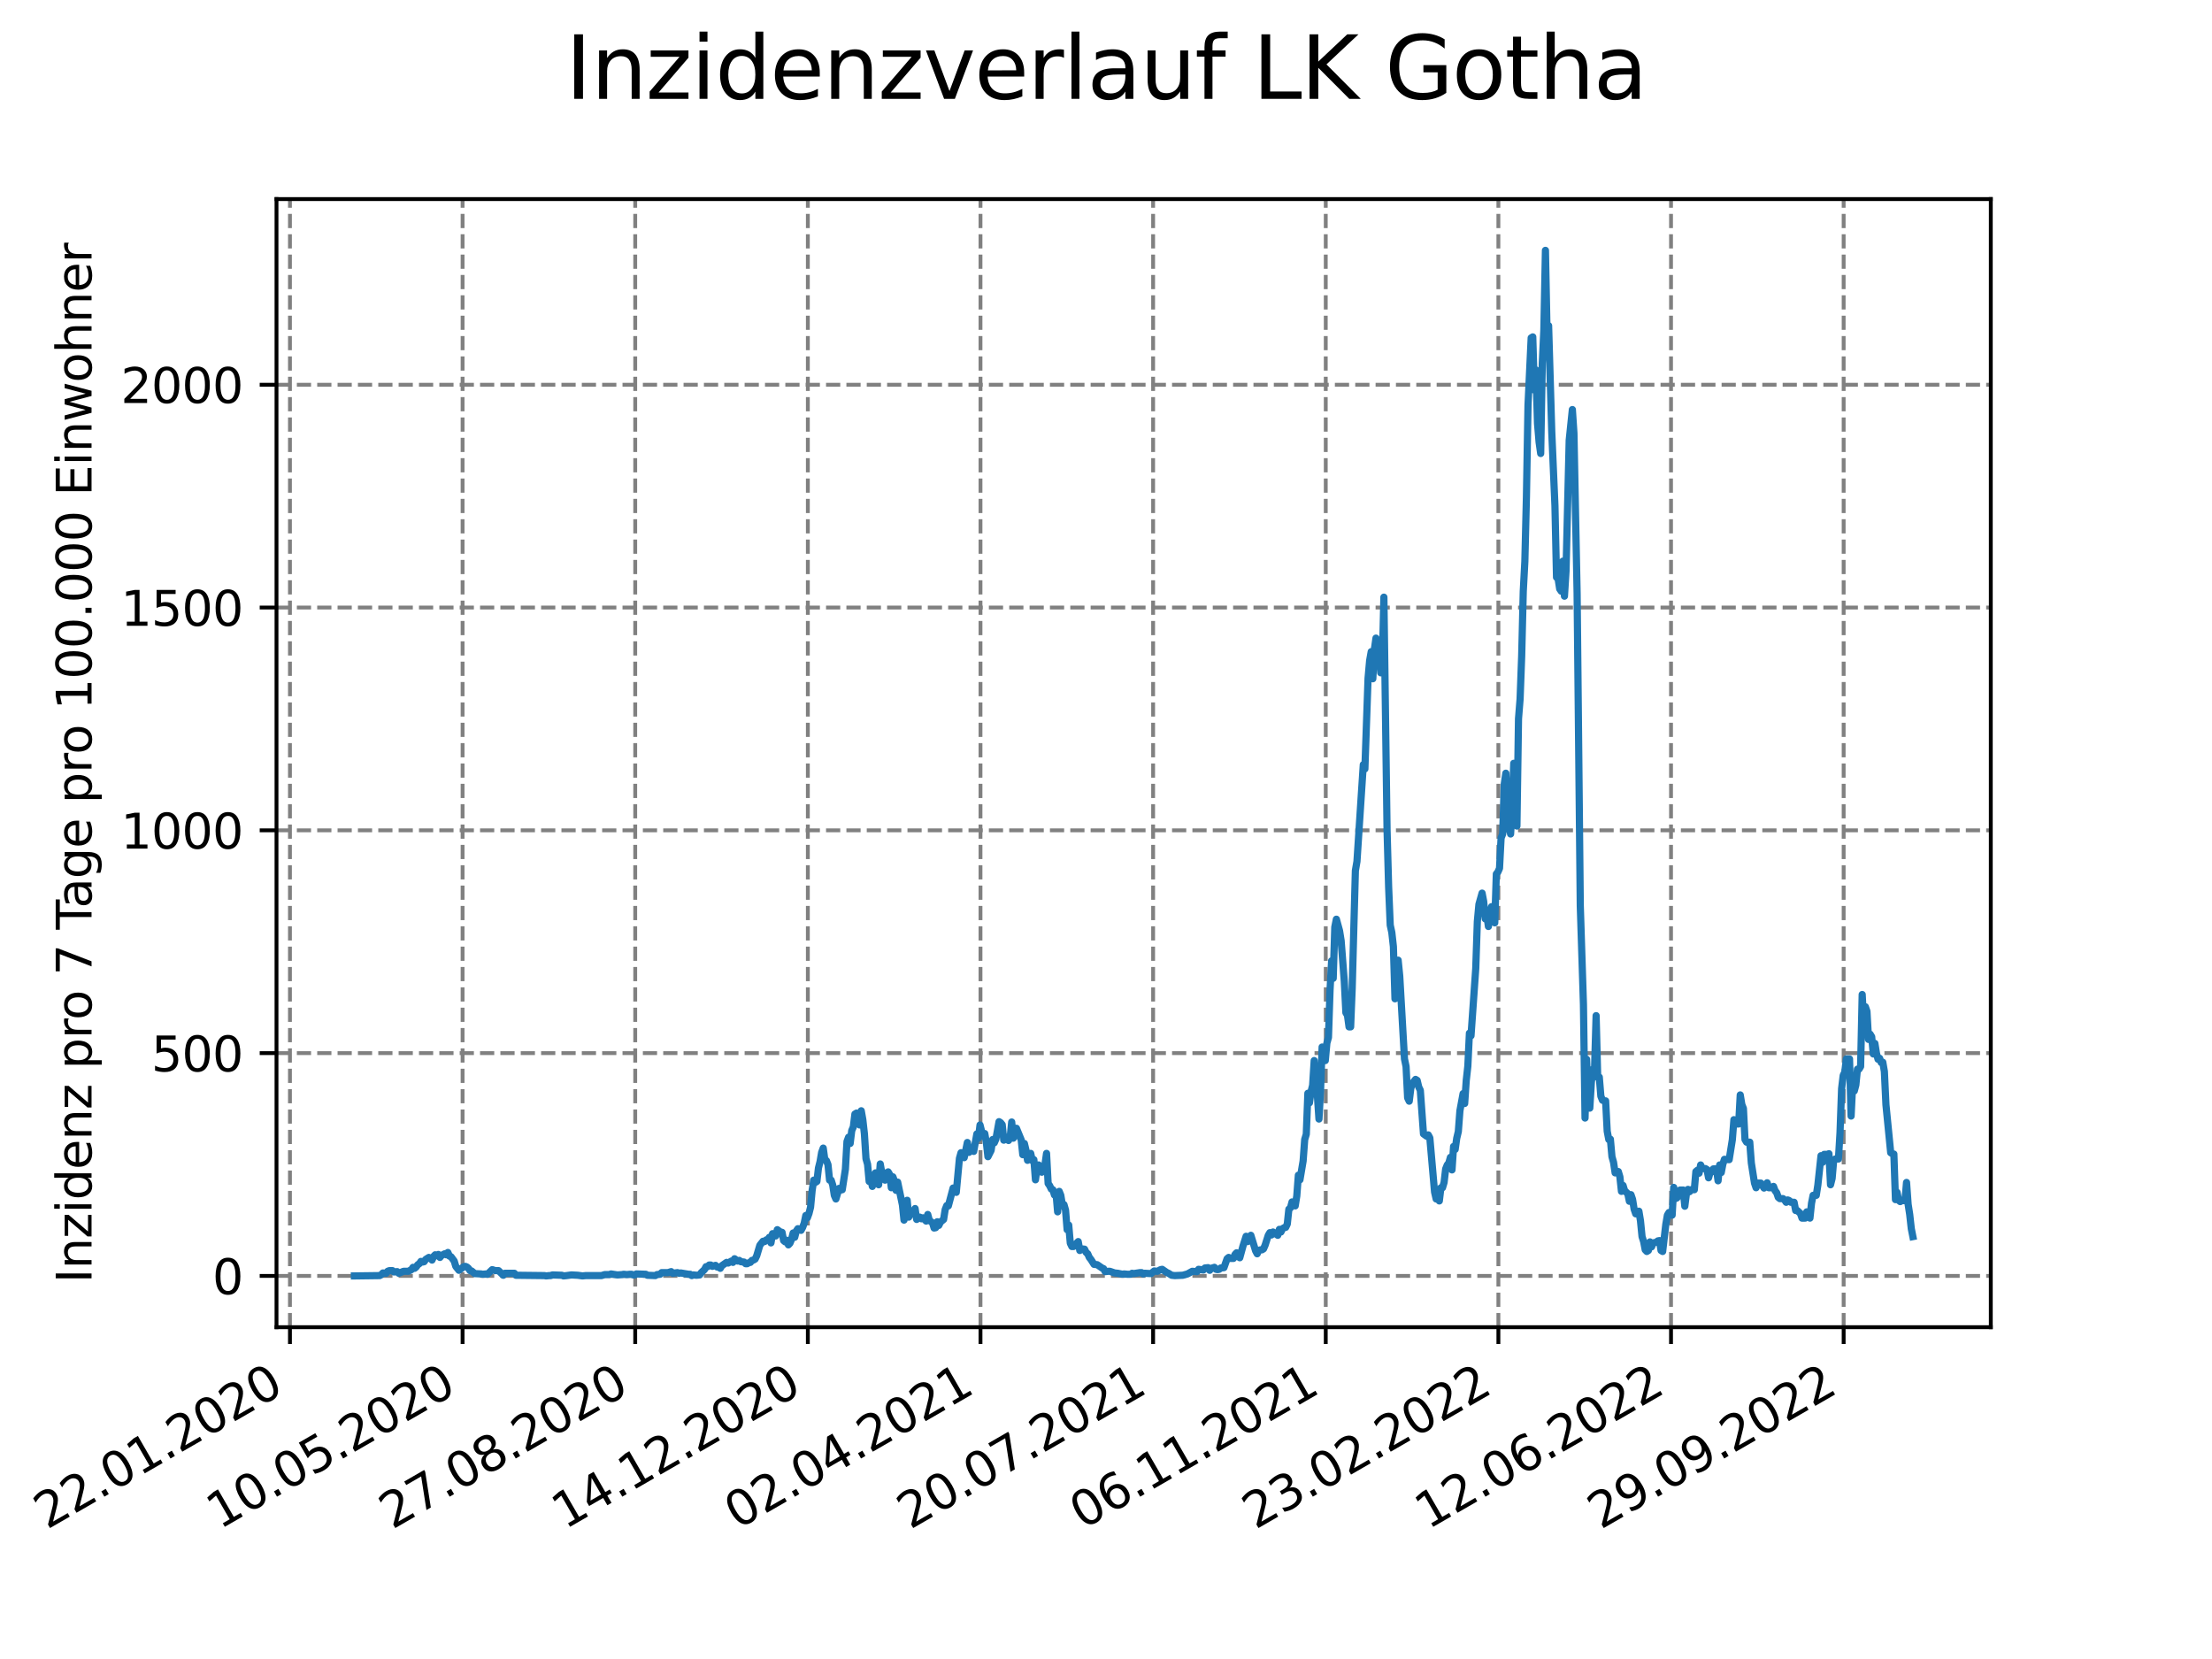<?xml version="1.0" encoding="utf-8" standalone="no"?>
<!DOCTYPE svg PUBLIC "-//W3C//DTD SVG 1.1//EN"
  "http://www.w3.org/Graphics/SVG/1.1/DTD/svg11.dtd">
<svg xmlns:xlink="http://www.w3.org/1999/xlink" width="460.8pt" height="345.6pt" viewBox="0 0 460.8 345.6" xmlns="http://www.w3.org/2000/svg" version="1.1">
 <defs>
  <style type="text/css">*{stroke-linejoin: round; stroke-linecap: butt}</style>
 </defs>
 <g id="figure_1">
  <g id="patch_1">
   <path d="M 0 345.6 
L 460.8 345.6 
L 460.8 0 
L 0 0 
z
" style="fill: #ffffff"/>
  </g>
  <g id="axes_1">
   <g id="patch_2">
    <path d="M 57.6 276.48 
L 414.72 276.48 
L 414.72 41.472 
L 57.6 41.472 
z
" style="fill: #ffffff"/>
   </g>
   <g id="matplotlib.axis_1">
    <g id="xtick_1">
     <g id="line2d_1">
      <path d="M 60.402 276.48 
L 60.402 41.472 
" clip-path="url(#p842c682e29)" style="fill: none; stroke-dasharray: 2.96,1.28; stroke-dashoffset: 0; stroke: #808080; stroke-width: 0.8"/>
     </g>
     <g id="line2d_2">
      <defs>
       <path id="mb4f1ac4ca7" d="M 0 0 
L 0 3.5 
" style="stroke: #000000; stroke-width: 0.8"/>
      </defs>
      <g>
       <use xlink:href="#mb4f1ac4ca7" x="60.402" y="276.48" style="stroke: #000000; stroke-width: 0.8"/>
      </g>
     </g>
     <g id="text_1">
      <!-- 22.01.2020 -->
      <g transform="translate(9.776 318.689) rotate(-30) scale(0.1 -0.1)">
       <defs>
        <path id="DejaVuSans-32" d="M 1228 531 
L 3431 531 
L 3431 0 
L 469 0 
L 469 531 
Q 828 903 1448 1529 
Q 2069 2156 2228 2338 
Q 2531 2678 2651 2914 
Q 2772 3150 2772 3378 
Q 2772 3750 2511 3984 
Q 2250 4219 1831 4219 
Q 1534 4219 1204 4116 
Q 875 4013 500 3803 
L 500 4441 
Q 881 4594 1212 4672 
Q 1544 4750 1819 4750 
Q 2544 4750 2975 4387 
Q 3406 4025 3406 3419 
Q 3406 3131 3298 2873 
Q 3191 2616 2906 2266 
Q 2828 2175 2409 1742 
Q 1991 1309 1228 531 
z
" transform="scale(0.016)"/>
        <path id="DejaVuSans-2e" d="M 684 794 
L 1344 794 
L 1344 0 
L 684 0 
L 684 794 
z
" transform="scale(0.016)"/>
        <path id="DejaVuSans-30" d="M 2034 4250 
Q 1547 4250 1301 3770 
Q 1056 3291 1056 2328 
Q 1056 1369 1301 889 
Q 1547 409 2034 409 
Q 2525 409 2770 889 
Q 3016 1369 3016 2328 
Q 3016 3291 2770 3770 
Q 2525 4250 2034 4250 
z
M 2034 4750 
Q 2819 4750 3233 4129 
Q 3647 3509 3647 2328 
Q 3647 1150 3233 529 
Q 2819 -91 2034 -91 
Q 1250 -91 836 529 
Q 422 1150 422 2328 
Q 422 3509 836 4129 
Q 1250 4750 2034 4750 
z
" transform="scale(0.016)"/>
        <path id="DejaVuSans-31" d="M 794 531 
L 1825 531 
L 1825 4091 
L 703 3866 
L 703 4441 
L 1819 4666 
L 2450 4666 
L 2450 531 
L 3481 531 
L 3481 0 
L 794 0 
L 794 531 
z
" transform="scale(0.016)"/>
       </defs>
       <use xlink:href="#DejaVuSans-32"/>
       <use xlink:href="#DejaVuSans-32" x="63.623"/>
       <use xlink:href="#DejaVuSans-2e" x="127.246"/>
       <use xlink:href="#DejaVuSans-30" x="159.033"/>
       <use xlink:href="#DejaVuSans-31" x="222.656"/>
       <use xlink:href="#DejaVuSans-2e" x="286.279"/>
       <use xlink:href="#DejaVuSans-32" x="318.066"/>
       <use xlink:href="#DejaVuSans-30" x="381.689"/>
       <use xlink:href="#DejaVuSans-32" x="445.312"/>
       <use xlink:href="#DejaVuSans-30" x="508.936"/>
      </g>
     </g>
    </g>
    <g id="xtick_2">
     <g id="line2d_3">
      <path d="M 96.364 276.48 
L 96.364 41.472 
" clip-path="url(#p842c682e29)" style="fill: none; stroke-dasharray: 2.96,1.28; stroke-dashoffset: 0; stroke: #808080; stroke-width: 0.8"/>
     </g>
     <g id="line2d_4">
      <g>
       <use xlink:href="#mb4f1ac4ca7" x="96.364" y="276.48" style="stroke: #000000; stroke-width: 0.8"/>
      </g>
     </g>
     <g id="text_2">
      <!-- 10.05.2020 -->
      <g transform="translate(45.739 318.689) rotate(-30) scale(0.1 -0.1)">
       <defs>
        <path id="DejaVuSans-35" d="M 691 4666 
L 3169 4666 
L 3169 4134 
L 1269 4134 
L 1269 2991 
Q 1406 3038 1543 3061 
Q 1681 3084 1819 3084 
Q 2600 3084 3056 2656 
Q 3513 2228 3513 1497 
Q 3513 744 3044 326 
Q 2575 -91 1722 -91 
Q 1428 -91 1123 -41 
Q 819 9 494 109 
L 494 744 
Q 775 591 1075 516 
Q 1375 441 1709 441 
Q 2250 441 2565 725 
Q 2881 1009 2881 1497 
Q 2881 1984 2565 2268 
Q 2250 2553 1709 2553 
Q 1456 2553 1204 2497 
Q 953 2441 691 2322 
L 691 4666 
z
" transform="scale(0.016)"/>
       </defs>
       <use xlink:href="#DejaVuSans-31"/>
       <use xlink:href="#DejaVuSans-30" x="63.623"/>
       <use xlink:href="#DejaVuSans-2e" x="127.246"/>
       <use xlink:href="#DejaVuSans-30" x="159.033"/>
       <use xlink:href="#DejaVuSans-35" x="222.656"/>
       <use xlink:href="#DejaVuSans-2e" x="286.279"/>
       <use xlink:href="#DejaVuSans-32" x="318.066"/>
       <use xlink:href="#DejaVuSans-30" x="381.689"/>
       <use xlink:href="#DejaVuSans-32" x="445.312"/>
       <use xlink:href="#DejaVuSans-30" x="508.936"/>
      </g>
     </g>
    </g>
    <g id="xtick_3">
     <g id="line2d_5">
      <path d="M 132.327 276.48 
L 132.327 41.472 
" clip-path="url(#p842c682e29)" style="fill: none; stroke-dasharray: 2.96,1.28; stroke-dashoffset: 0; stroke: #808080; stroke-width: 0.8"/>
     </g>
     <g id="line2d_6">
      <g>
       <use xlink:href="#mb4f1ac4ca7" x="132.327" y="276.48" style="stroke: #000000; stroke-width: 0.8"/>
      </g>
     </g>
     <g id="text_3">
      <!-- 27.08.2020 -->
      <g transform="translate(81.702 318.689) rotate(-30) scale(0.1 -0.1)">
       <defs>
        <path id="DejaVuSans-37" d="M 525 4666 
L 3525 4666 
L 3525 4397 
L 1831 0 
L 1172 0 
L 2766 4134 
L 525 4134 
L 525 4666 
z
" transform="scale(0.016)"/>
        <path id="DejaVuSans-38" d="M 2034 2216 
Q 1584 2216 1326 1975 
Q 1069 1734 1069 1313 
Q 1069 891 1326 650 
Q 1584 409 2034 409 
Q 2484 409 2743 651 
Q 3003 894 3003 1313 
Q 3003 1734 2745 1975 
Q 2488 2216 2034 2216 
z
M 1403 2484 
Q 997 2584 770 2862 
Q 544 3141 544 3541 
Q 544 4100 942 4425 
Q 1341 4750 2034 4750 
Q 2731 4750 3128 4425 
Q 3525 4100 3525 3541 
Q 3525 3141 3298 2862 
Q 3072 2584 2669 2484 
Q 3125 2378 3379 2068 
Q 3634 1759 3634 1313 
Q 3634 634 3220 271 
Q 2806 -91 2034 -91 
Q 1263 -91 848 271 
Q 434 634 434 1313 
Q 434 1759 690 2068 
Q 947 2378 1403 2484 
z
M 1172 3481 
Q 1172 3119 1398 2916 
Q 1625 2713 2034 2713 
Q 2441 2713 2670 2916 
Q 2900 3119 2900 3481 
Q 2900 3844 2670 4047 
Q 2441 4250 2034 4250 
Q 1625 4250 1398 4047 
Q 1172 3844 1172 3481 
z
" transform="scale(0.016)"/>
       </defs>
       <use xlink:href="#DejaVuSans-32"/>
       <use xlink:href="#DejaVuSans-37" x="63.623"/>
       <use xlink:href="#DejaVuSans-2e" x="127.246"/>
       <use xlink:href="#DejaVuSans-30" x="159.033"/>
       <use xlink:href="#DejaVuSans-38" x="222.656"/>
       <use xlink:href="#DejaVuSans-2e" x="286.279"/>
       <use xlink:href="#DejaVuSans-32" x="318.066"/>
       <use xlink:href="#DejaVuSans-30" x="381.689"/>
       <use xlink:href="#DejaVuSans-32" x="445.312"/>
       <use xlink:href="#DejaVuSans-30" x="508.936"/>
      </g>
     </g>
    </g>
    <g id="xtick_4">
     <g id="line2d_7">
      <path d="M 168.29 276.48 
L 168.29 41.472 
" clip-path="url(#p842c682e29)" style="fill: none; stroke-dasharray: 2.96,1.28; stroke-dashoffset: 0; stroke: #808080; stroke-width: 0.8"/>
     </g>
     <g id="line2d_8">
      <g>
       <use xlink:href="#mb4f1ac4ca7" x="168.29" y="276.48" style="stroke: #000000; stroke-width: 0.8"/>
      </g>
     </g>
     <g id="text_4">
      <!-- 14.12.2020 -->
      <g transform="translate(117.665 318.689) rotate(-30) scale(0.1 -0.1)">
       <defs>
        <path id="DejaVuSans-34" d="M 2419 4116 
L 825 1625 
L 2419 1625 
L 2419 4116 
z
M 2253 4666 
L 3047 4666 
L 3047 1625 
L 3713 1625 
L 3713 1100 
L 3047 1100 
L 3047 0 
L 2419 0 
L 2419 1100 
L 313 1100 
L 313 1709 
L 2253 4666 
z
" transform="scale(0.016)"/>
       </defs>
       <use xlink:href="#DejaVuSans-31"/>
       <use xlink:href="#DejaVuSans-34" x="63.623"/>
       <use xlink:href="#DejaVuSans-2e" x="127.246"/>
       <use xlink:href="#DejaVuSans-31" x="159.033"/>
       <use xlink:href="#DejaVuSans-32" x="222.656"/>
       <use xlink:href="#DejaVuSans-2e" x="286.279"/>
       <use xlink:href="#DejaVuSans-32" x="318.066"/>
       <use xlink:href="#DejaVuSans-30" x="381.689"/>
       <use xlink:href="#DejaVuSans-32" x="445.312"/>
       <use xlink:href="#DejaVuSans-30" x="508.936"/>
      </g>
     </g>
    </g>
    <g id="xtick_5">
     <g id="line2d_9">
      <path d="M 204.253 276.48 
L 204.253 41.472 
" clip-path="url(#p842c682e29)" style="fill: none; stroke-dasharray: 2.96,1.28; stroke-dashoffset: 0; stroke: #808080; stroke-width: 0.8"/>
     </g>
     <g id="line2d_10">
      <g>
       <use xlink:href="#mb4f1ac4ca7" x="204.253" y="276.48" style="stroke: #000000; stroke-width: 0.8"/>
      </g>
     </g>
     <g id="text_5">
      <!-- 02.04.2021 -->
      <g transform="translate(153.627 318.689) rotate(-30) scale(0.1 -0.1)">
       <use xlink:href="#DejaVuSans-30"/>
       <use xlink:href="#DejaVuSans-32" x="63.623"/>
       <use xlink:href="#DejaVuSans-2e" x="127.246"/>
       <use xlink:href="#DejaVuSans-30" x="159.033"/>
       <use xlink:href="#DejaVuSans-34" x="222.656"/>
       <use xlink:href="#DejaVuSans-2e" x="286.279"/>
       <use xlink:href="#DejaVuSans-32" x="318.066"/>
       <use xlink:href="#DejaVuSans-30" x="381.689"/>
       <use xlink:href="#DejaVuSans-32" x="445.312"/>
       <use xlink:href="#DejaVuSans-31" x="508.936"/>
      </g>
     </g>
    </g>
    <g id="xtick_6">
     <g id="line2d_11">
      <path d="M 240.215 276.48 
L 240.215 41.472 
" clip-path="url(#p842c682e29)" style="fill: none; stroke-dasharray: 2.96,1.28; stroke-dashoffset: 0; stroke: #808080; stroke-width: 0.8"/>
     </g>
     <g id="line2d_12">
      <g>
       <use xlink:href="#mb4f1ac4ca7" x="240.215" y="276.48" style="stroke: #000000; stroke-width: 0.8"/>
      </g>
     </g>
     <g id="text_6">
      <!-- 20.07.2021 -->
      <g transform="translate(189.59 318.689) rotate(-30) scale(0.1 -0.1)">
       <use xlink:href="#DejaVuSans-32"/>
       <use xlink:href="#DejaVuSans-30" x="63.623"/>
       <use xlink:href="#DejaVuSans-2e" x="127.246"/>
       <use xlink:href="#DejaVuSans-30" x="159.033"/>
       <use xlink:href="#DejaVuSans-37" x="222.656"/>
       <use xlink:href="#DejaVuSans-2e" x="286.279"/>
       <use xlink:href="#DejaVuSans-32" x="318.066"/>
       <use xlink:href="#DejaVuSans-30" x="381.689"/>
       <use xlink:href="#DejaVuSans-32" x="445.312"/>
       <use xlink:href="#DejaVuSans-31" x="508.936"/>
      </g>
     </g>
    </g>
    <g id="xtick_7">
     <g id="line2d_13">
      <path d="M 276.178 276.48 
L 276.178 41.472 
" clip-path="url(#p842c682e29)" style="fill: none; stroke-dasharray: 2.96,1.28; stroke-dashoffset: 0; stroke: #808080; stroke-width: 0.8"/>
     </g>
     <g id="line2d_14">
      <g>
       <use xlink:href="#mb4f1ac4ca7" x="276.178" y="276.48" style="stroke: #000000; stroke-width: 0.8"/>
      </g>
     </g>
     <g id="text_7">
      <!-- 06.11.2021 -->
      <g transform="translate(225.553 318.689) rotate(-30) scale(0.1 -0.1)">
       <defs>
        <path id="DejaVuSans-36" d="M 2113 2584 
Q 1688 2584 1439 2293 
Q 1191 2003 1191 1497 
Q 1191 994 1439 701 
Q 1688 409 2113 409 
Q 2538 409 2786 701 
Q 3034 994 3034 1497 
Q 3034 2003 2786 2293 
Q 2538 2584 2113 2584 
z
M 3366 4563 
L 3366 3988 
Q 3128 4100 2886 4159 
Q 2644 4219 2406 4219 
Q 1781 4219 1451 3797 
Q 1122 3375 1075 2522 
Q 1259 2794 1537 2939 
Q 1816 3084 2150 3084 
Q 2853 3084 3261 2657 
Q 3669 2231 3669 1497 
Q 3669 778 3244 343 
Q 2819 -91 2113 -91 
Q 1303 -91 875 529 
Q 447 1150 447 2328 
Q 447 3434 972 4092 
Q 1497 4750 2381 4750 
Q 2619 4750 2861 4703 
Q 3103 4656 3366 4563 
z
" transform="scale(0.016)"/>
       </defs>
       <use xlink:href="#DejaVuSans-30"/>
       <use xlink:href="#DejaVuSans-36" x="63.623"/>
       <use xlink:href="#DejaVuSans-2e" x="127.246"/>
       <use xlink:href="#DejaVuSans-31" x="159.033"/>
       <use xlink:href="#DejaVuSans-31" x="222.656"/>
       <use xlink:href="#DejaVuSans-2e" x="286.279"/>
       <use xlink:href="#DejaVuSans-32" x="318.066"/>
       <use xlink:href="#DejaVuSans-30" x="381.689"/>
       <use xlink:href="#DejaVuSans-32" x="445.312"/>
       <use xlink:href="#DejaVuSans-31" x="508.936"/>
      </g>
     </g>
    </g>
    <g id="xtick_8">
     <g id="line2d_15">
      <path d="M 312.141 276.48 
L 312.141 41.472 
" clip-path="url(#p842c682e29)" style="fill: none; stroke-dasharray: 2.96,1.28; stroke-dashoffset: 0; stroke: #808080; stroke-width: 0.8"/>
     </g>
     <g id="line2d_16">
      <g>
       <use xlink:href="#mb4f1ac4ca7" x="312.141" y="276.48" style="stroke: #000000; stroke-width: 0.8"/>
      </g>
     </g>
     <g id="text_8">
      <!-- 23.02.2022 -->
      <g transform="translate(261.516 318.689) rotate(-30) scale(0.1 -0.1)">
       <defs>
        <path id="DejaVuSans-33" d="M 2597 2516 
Q 3050 2419 3304 2112 
Q 3559 1806 3559 1356 
Q 3559 666 3084 287 
Q 2609 -91 1734 -91 
Q 1441 -91 1130 -33 
Q 819 25 488 141 
L 488 750 
Q 750 597 1062 519 
Q 1375 441 1716 441 
Q 2309 441 2620 675 
Q 2931 909 2931 1356 
Q 2931 1769 2642 2001 
Q 2353 2234 1838 2234 
L 1294 2234 
L 1294 2753 
L 1863 2753 
Q 2328 2753 2575 2939 
Q 2822 3125 2822 3475 
Q 2822 3834 2567 4026 
Q 2313 4219 1838 4219 
Q 1578 4219 1281 4162 
Q 984 4106 628 3988 
L 628 4550 
Q 988 4650 1302 4700 
Q 1616 4750 1894 4750 
Q 2613 4750 3031 4423 
Q 3450 4097 3450 3541 
Q 3450 3153 3228 2886 
Q 3006 2619 2597 2516 
z
" transform="scale(0.016)"/>
       </defs>
       <use xlink:href="#DejaVuSans-32"/>
       <use xlink:href="#DejaVuSans-33" x="63.623"/>
       <use xlink:href="#DejaVuSans-2e" x="127.246"/>
       <use xlink:href="#DejaVuSans-30" x="159.033"/>
       <use xlink:href="#DejaVuSans-32" x="222.656"/>
       <use xlink:href="#DejaVuSans-2e" x="286.279"/>
       <use xlink:href="#DejaVuSans-32" x="318.066"/>
       <use xlink:href="#DejaVuSans-30" x="381.689"/>
       <use xlink:href="#DejaVuSans-32" x="445.312"/>
       <use xlink:href="#DejaVuSans-32" x="508.936"/>
      </g>
     </g>
    </g>
    <g id="xtick_9">
     <g id="line2d_17">
      <path d="M 348.104 276.48 
L 348.104 41.472 
" clip-path="url(#p842c682e29)" style="fill: none; stroke-dasharray: 2.96,1.28; stroke-dashoffset: 0; stroke: #808080; stroke-width: 0.8"/>
     </g>
     <g id="line2d_18">
      <g>
       <use xlink:href="#mb4f1ac4ca7" x="348.104" y="276.48" style="stroke: #000000; stroke-width: 0.8"/>
      </g>
     </g>
     <g id="text_9">
      <!-- 12.06.2022 -->
      <g transform="translate(297.478 318.689) rotate(-30) scale(0.1 -0.1)">
       <use xlink:href="#DejaVuSans-31"/>
       <use xlink:href="#DejaVuSans-32" x="63.623"/>
       <use xlink:href="#DejaVuSans-2e" x="127.246"/>
       <use xlink:href="#DejaVuSans-30" x="159.033"/>
       <use xlink:href="#DejaVuSans-36" x="222.656"/>
       <use xlink:href="#DejaVuSans-2e" x="286.279"/>
       <use xlink:href="#DejaVuSans-32" x="318.066"/>
       <use xlink:href="#DejaVuSans-30" x="381.689"/>
       <use xlink:href="#DejaVuSans-32" x="445.312"/>
       <use xlink:href="#DejaVuSans-32" x="508.936"/>
      </g>
     </g>
    </g>
    <g id="xtick_10">
     <g id="line2d_19">
      <path d="M 384.066 276.48 
L 384.066 41.472 
" clip-path="url(#p842c682e29)" style="fill: none; stroke-dasharray: 2.96,1.28; stroke-dashoffset: 0; stroke: #808080; stroke-width: 0.8"/>
     </g>
     <g id="line2d_20">
      <g>
       <use xlink:href="#mb4f1ac4ca7" x="384.066" y="276.48" style="stroke: #000000; stroke-width: 0.8"/>
      </g>
     </g>
     <g id="text_10">
      <!-- 29.09.2022 -->
      <g transform="translate(333.441 318.689) rotate(-30) scale(0.1 -0.1)">
       <defs>
        <path id="DejaVuSans-39" d="M 703 97 
L 703 672 
Q 941 559 1184 500 
Q 1428 441 1663 441 
Q 2288 441 2617 861 
Q 2947 1281 2994 2138 
Q 2813 1869 2534 1725 
Q 2256 1581 1919 1581 
Q 1219 1581 811 2004 
Q 403 2428 403 3163 
Q 403 3881 828 4315 
Q 1253 4750 1959 4750 
Q 2769 4750 3195 4129 
Q 3622 3509 3622 2328 
Q 3622 1225 3098 567 
Q 2575 -91 1691 -91 
Q 1453 -91 1209 -44 
Q 966 3 703 97 
z
M 1959 2075 
Q 2384 2075 2632 2365 
Q 2881 2656 2881 3163 
Q 2881 3666 2632 3958 
Q 2384 4250 1959 4250 
Q 1534 4250 1286 3958 
Q 1038 3666 1038 3163 
Q 1038 2656 1286 2365 
Q 1534 2075 1959 2075 
z
" transform="scale(0.016)"/>
       </defs>
       <use xlink:href="#DejaVuSans-32"/>
       <use xlink:href="#DejaVuSans-39" x="63.623"/>
       <use xlink:href="#DejaVuSans-2e" x="127.246"/>
       <use xlink:href="#DejaVuSans-30" x="159.033"/>
       <use xlink:href="#DejaVuSans-39" x="222.656"/>
       <use xlink:href="#DejaVuSans-2e" x="286.279"/>
       <use xlink:href="#DejaVuSans-32" x="318.066"/>
       <use xlink:href="#DejaVuSans-30" x="381.689"/>
       <use xlink:href="#DejaVuSans-32" x="445.312"/>
       <use xlink:href="#DejaVuSans-32" x="508.936"/>
      </g>
     </g>
    </g>
   </g>
   <g id="matplotlib.axis_2">
    <g id="ytick_1">
     <g id="line2d_21">
      <path d="M 57.6 265.798 
L 414.72 265.798 
" clip-path="url(#p842c682e29)" style="fill: none; stroke-dasharray: 2.96,1.28; stroke-dashoffset: 0; stroke: #808080; stroke-width: 0.8"/>
     </g>
     <g id="line2d_22">
      <defs>
       <path id="m613cee6c86" d="M 0 0 
L -3.5 0 
" style="stroke: #000000; stroke-width: 0.8"/>
      </defs>
      <g>
       <use xlink:href="#m613cee6c86" x="57.6" y="265.798" style="stroke: #000000; stroke-width: 0.8"/>
      </g>
     </g>
     <g id="text_11">
      <!-- 0 -->
      <g transform="translate(44.237 269.597) scale(0.1 -0.1)">
       <use xlink:href="#DejaVuSans-30"/>
      </g>
     </g>
    </g>
    <g id="ytick_2">
     <g id="line2d_23">
      <path d="M 57.6 219.385 
L 414.72 219.385 
" clip-path="url(#p842c682e29)" style="fill: none; stroke-dasharray: 2.96,1.28; stroke-dashoffset: 0; stroke: #808080; stroke-width: 0.8"/>
     </g>
     <g id="line2d_24">
      <g>
       <use xlink:href="#m613cee6c86" x="57.6" y="219.385" style="stroke: #000000; stroke-width: 0.8"/>
      </g>
     </g>
     <g id="text_12">
      <!-- 500 -->
      <g transform="translate(31.512 223.184) scale(0.1 -0.1)">
       <use xlink:href="#DejaVuSans-35"/>
       <use xlink:href="#DejaVuSans-30" x="63.623"/>
       <use xlink:href="#DejaVuSans-30" x="127.246"/>
      </g>
     </g>
    </g>
    <g id="ytick_3">
     <g id="line2d_25">
      <path d="M 57.6 172.973 
L 414.72 172.973 
" clip-path="url(#p842c682e29)" style="fill: none; stroke-dasharray: 2.96,1.28; stroke-dashoffset: 0; stroke: #808080; stroke-width: 0.8"/>
     </g>
     <g id="line2d_26">
      <g>
       <use xlink:href="#m613cee6c86" x="57.6" y="172.973" style="stroke: #000000; stroke-width: 0.8"/>
      </g>
     </g>
     <g id="text_13">
      <!-- 1000 -->
      <g transform="translate(25.15 176.772) scale(0.1 -0.1)">
       <use xlink:href="#DejaVuSans-31"/>
       <use xlink:href="#DejaVuSans-30" x="63.623"/>
       <use xlink:href="#DejaVuSans-30" x="127.246"/>
       <use xlink:href="#DejaVuSans-30" x="190.869"/>
      </g>
     </g>
    </g>
    <g id="ytick_4">
     <g id="line2d_27">
      <path d="M 57.6 126.56 
L 414.72 126.56 
" clip-path="url(#p842c682e29)" style="fill: none; stroke-dasharray: 2.96,1.28; stroke-dashoffset: 0; stroke: #808080; stroke-width: 0.8"/>
     </g>
     <g id="line2d_28">
      <g>
       <use xlink:href="#m613cee6c86" x="57.6" y="126.56" style="stroke: #000000; stroke-width: 0.8"/>
      </g>
     </g>
     <g id="text_14">
      <!-- 1500 -->
      <g transform="translate(25.15 130.359) scale(0.1 -0.1)">
       <use xlink:href="#DejaVuSans-31"/>
       <use xlink:href="#DejaVuSans-35" x="63.623"/>
       <use xlink:href="#DejaVuSans-30" x="127.246"/>
       <use xlink:href="#DejaVuSans-30" x="190.869"/>
      </g>
     </g>
    </g>
    <g id="ytick_5">
     <g id="line2d_29">
      <path d="M 57.6 80.147 
L 414.72 80.147 
" clip-path="url(#p842c682e29)" style="fill: none; stroke-dasharray: 2.96,1.28; stroke-dashoffset: 0; stroke: #808080; stroke-width: 0.8"/>
     </g>
     <g id="line2d_30">
      <g>
       <use xlink:href="#m613cee6c86" x="57.6" y="80.147" style="stroke: #000000; stroke-width: 0.8"/>
      </g>
     </g>
     <g id="text_15">
      <!-- 2000 -->
      <g transform="translate(25.15 83.947) scale(0.1 -0.1)">
       <use xlink:href="#DejaVuSans-32"/>
       <use xlink:href="#DejaVuSans-30" x="63.623"/>
       <use xlink:href="#DejaVuSans-30" x="127.246"/>
       <use xlink:href="#DejaVuSans-30" x="190.869"/>
      </g>
     </g>
    </g>
    <g id="text_16">
     <!-- Inzidenz pro 7 Tage pro 100.000 Einwohner -->
     <g transform="translate(19.07 267.301) rotate(-90) scale(0.1 -0.1)">
      <defs>
       <path id="DejaVuSans-49" d="M 628 4666 
L 1259 4666 
L 1259 0 
L 628 0 
L 628 4666 
z
" transform="scale(0.016)"/>
       <path id="DejaVuSans-6e" d="M 3513 2113 
L 3513 0 
L 2938 0 
L 2938 2094 
Q 2938 2591 2744 2837 
Q 2550 3084 2163 3084 
Q 1697 3084 1428 2787 
Q 1159 2491 1159 1978 
L 1159 0 
L 581 0 
L 581 3500 
L 1159 3500 
L 1159 2956 
Q 1366 3272 1645 3428 
Q 1925 3584 2291 3584 
Q 2894 3584 3203 3211 
Q 3513 2838 3513 2113 
z
" transform="scale(0.016)"/>
       <path id="DejaVuSans-7a" d="M 353 3500 
L 3084 3500 
L 3084 2975 
L 922 459 
L 3084 459 
L 3084 0 
L 275 0 
L 275 525 
L 2438 3041 
L 353 3041 
L 353 3500 
z
" transform="scale(0.016)"/>
       <path id="DejaVuSans-69" d="M 603 3500 
L 1178 3500 
L 1178 0 
L 603 0 
L 603 3500 
z
M 603 4863 
L 1178 4863 
L 1178 4134 
L 603 4134 
L 603 4863 
z
" transform="scale(0.016)"/>
       <path id="DejaVuSans-64" d="M 2906 2969 
L 2906 4863 
L 3481 4863 
L 3481 0 
L 2906 0 
L 2906 525 
Q 2725 213 2448 61 
Q 2172 -91 1784 -91 
Q 1150 -91 751 415 
Q 353 922 353 1747 
Q 353 2572 751 3078 
Q 1150 3584 1784 3584 
Q 2172 3584 2448 3432 
Q 2725 3281 2906 2969 
z
M 947 1747 
Q 947 1113 1208 752 
Q 1469 391 1925 391 
Q 2381 391 2643 752 
Q 2906 1113 2906 1747 
Q 2906 2381 2643 2742 
Q 2381 3103 1925 3103 
Q 1469 3103 1208 2742 
Q 947 2381 947 1747 
z
" transform="scale(0.016)"/>
       <path id="DejaVuSans-65" d="M 3597 1894 
L 3597 1613 
L 953 1613 
Q 991 1019 1311 708 
Q 1631 397 2203 397 
Q 2534 397 2845 478 
Q 3156 559 3463 722 
L 3463 178 
Q 3153 47 2828 -22 
Q 2503 -91 2169 -91 
Q 1331 -91 842 396 
Q 353 884 353 1716 
Q 353 2575 817 3079 
Q 1281 3584 2069 3584 
Q 2775 3584 3186 3129 
Q 3597 2675 3597 1894 
z
M 3022 2063 
Q 3016 2534 2758 2815 
Q 2500 3097 2075 3097 
Q 1594 3097 1305 2825 
Q 1016 2553 972 2059 
L 3022 2063 
z
" transform="scale(0.016)"/>
       <path id="DejaVuSans-20" transform="scale(0.016)"/>
       <path id="DejaVuSans-70" d="M 1159 525 
L 1159 -1331 
L 581 -1331 
L 581 3500 
L 1159 3500 
L 1159 2969 
Q 1341 3281 1617 3432 
Q 1894 3584 2278 3584 
Q 2916 3584 3314 3078 
Q 3713 2572 3713 1747 
Q 3713 922 3314 415 
Q 2916 -91 2278 -91 
Q 1894 -91 1617 61 
Q 1341 213 1159 525 
z
M 3116 1747 
Q 3116 2381 2855 2742 
Q 2594 3103 2138 3103 
Q 1681 3103 1420 2742 
Q 1159 2381 1159 1747 
Q 1159 1113 1420 752 
Q 1681 391 2138 391 
Q 2594 391 2855 752 
Q 3116 1113 3116 1747 
z
" transform="scale(0.016)"/>
       <path id="DejaVuSans-72" d="M 2631 2963 
Q 2534 3019 2420 3045 
Q 2306 3072 2169 3072 
Q 1681 3072 1420 2755 
Q 1159 2438 1159 1844 
L 1159 0 
L 581 0 
L 581 3500 
L 1159 3500 
L 1159 2956 
Q 1341 3275 1631 3429 
Q 1922 3584 2338 3584 
Q 2397 3584 2469 3576 
Q 2541 3569 2628 3553 
L 2631 2963 
z
" transform="scale(0.016)"/>
       <path id="DejaVuSans-6f" d="M 1959 3097 
Q 1497 3097 1228 2736 
Q 959 2375 959 1747 
Q 959 1119 1226 758 
Q 1494 397 1959 397 
Q 2419 397 2687 759 
Q 2956 1122 2956 1747 
Q 2956 2369 2687 2733 
Q 2419 3097 1959 3097 
z
M 1959 3584 
Q 2709 3584 3137 3096 
Q 3566 2609 3566 1747 
Q 3566 888 3137 398 
Q 2709 -91 1959 -91 
Q 1206 -91 779 398 
Q 353 888 353 1747 
Q 353 2609 779 3096 
Q 1206 3584 1959 3584 
z
" transform="scale(0.016)"/>
       <path id="DejaVuSans-54" d="M -19 4666 
L 3928 4666 
L 3928 4134 
L 2272 4134 
L 2272 0 
L 1638 0 
L 1638 4134 
L -19 4134 
L -19 4666 
z
" transform="scale(0.016)"/>
       <path id="DejaVuSans-61" d="M 2194 1759 
Q 1497 1759 1228 1600 
Q 959 1441 959 1056 
Q 959 750 1161 570 
Q 1363 391 1709 391 
Q 2188 391 2477 730 
Q 2766 1069 2766 1631 
L 2766 1759 
L 2194 1759 
z
M 3341 1997 
L 3341 0 
L 2766 0 
L 2766 531 
Q 2569 213 2275 61 
Q 1981 -91 1556 -91 
Q 1019 -91 701 211 
Q 384 513 384 1019 
Q 384 1609 779 1909 
Q 1175 2209 1959 2209 
L 2766 2209 
L 2766 2266 
Q 2766 2663 2505 2880 
Q 2244 3097 1772 3097 
Q 1472 3097 1187 3025 
Q 903 2953 641 2809 
L 641 3341 
Q 956 3463 1253 3523 
Q 1550 3584 1831 3584 
Q 2591 3584 2966 3190 
Q 3341 2797 3341 1997 
z
" transform="scale(0.016)"/>
       <path id="DejaVuSans-67" d="M 2906 1791 
Q 2906 2416 2648 2759 
Q 2391 3103 1925 3103 
Q 1463 3103 1205 2759 
Q 947 2416 947 1791 
Q 947 1169 1205 825 
Q 1463 481 1925 481 
Q 2391 481 2648 825 
Q 2906 1169 2906 1791 
z
M 3481 434 
Q 3481 -459 3084 -895 
Q 2688 -1331 1869 -1331 
Q 1566 -1331 1297 -1286 
Q 1028 -1241 775 -1147 
L 775 -588 
Q 1028 -725 1275 -790 
Q 1522 -856 1778 -856 
Q 2344 -856 2625 -561 
Q 2906 -266 2906 331 
L 2906 616 
Q 2728 306 2450 153 
Q 2172 0 1784 0 
Q 1141 0 747 490 
Q 353 981 353 1791 
Q 353 2603 747 3093 
Q 1141 3584 1784 3584 
Q 2172 3584 2450 3431 
Q 2728 3278 2906 2969 
L 2906 3500 
L 3481 3500 
L 3481 434 
z
" transform="scale(0.016)"/>
       <path id="DejaVuSans-45" d="M 628 4666 
L 3578 4666 
L 3578 4134 
L 1259 4134 
L 1259 2753 
L 3481 2753 
L 3481 2222 
L 1259 2222 
L 1259 531 
L 3634 531 
L 3634 0 
L 628 0 
L 628 4666 
z
" transform="scale(0.016)"/>
       <path id="DejaVuSans-77" d="M 269 3500 
L 844 3500 
L 1563 769 
L 2278 3500 
L 2956 3500 
L 3675 769 
L 4391 3500 
L 4966 3500 
L 4050 0 
L 3372 0 
L 2619 2869 
L 1863 0 
L 1184 0 
L 269 3500 
z
" transform="scale(0.016)"/>
       <path id="DejaVuSans-68" d="M 3513 2113 
L 3513 0 
L 2938 0 
L 2938 2094 
Q 2938 2591 2744 2837 
Q 2550 3084 2163 3084 
Q 1697 3084 1428 2787 
Q 1159 2491 1159 1978 
L 1159 0 
L 581 0 
L 581 4863 
L 1159 4863 
L 1159 2956 
Q 1366 3272 1645 3428 
Q 1925 3584 2291 3584 
Q 2894 3584 3203 3211 
Q 3513 2838 3513 2113 
z
" transform="scale(0.016)"/>
      </defs>
      <use xlink:href="#DejaVuSans-49"/>
      <use xlink:href="#DejaVuSans-6e" x="29.492"/>
      <use xlink:href="#DejaVuSans-7a" x="92.871"/>
      <use xlink:href="#DejaVuSans-69" x="145.361"/>
      <use xlink:href="#DejaVuSans-64" x="173.145"/>
      <use xlink:href="#DejaVuSans-65" x="236.621"/>
      <use xlink:href="#DejaVuSans-6e" x="298.145"/>
      <use xlink:href="#DejaVuSans-7a" x="361.523"/>
      <use xlink:href="#DejaVuSans-20" x="414.014"/>
      <use xlink:href="#DejaVuSans-70" x="445.801"/>
      <use xlink:href="#DejaVuSans-72" x="509.277"/>
      <use xlink:href="#DejaVuSans-6f" x="548.141"/>
      <use xlink:href="#DejaVuSans-20" x="609.322"/>
      <use xlink:href="#DejaVuSans-37" x="641.109"/>
      <use xlink:href="#DejaVuSans-20" x="704.732"/>
      <use xlink:href="#DejaVuSans-54" x="736.52"/>
      <use xlink:href="#DejaVuSans-61" x="781.104"/>
      <use xlink:href="#DejaVuSans-67" x="842.383"/>
      <use xlink:href="#DejaVuSans-65" x="905.859"/>
      <use xlink:href="#DejaVuSans-20" x="967.383"/>
      <use xlink:href="#DejaVuSans-70" x="999.17"/>
      <use xlink:href="#DejaVuSans-72" x="1062.646"/>
      <use xlink:href="#DejaVuSans-6f" x="1101.51"/>
      <use xlink:href="#DejaVuSans-20" x="1162.691"/>
      <use xlink:href="#DejaVuSans-31" x="1194.479"/>
      <use xlink:href="#DejaVuSans-30" x="1258.102"/>
      <use xlink:href="#DejaVuSans-30" x="1321.725"/>
      <use xlink:href="#DejaVuSans-2e" x="1385.348"/>
      <use xlink:href="#DejaVuSans-30" x="1417.135"/>
      <use xlink:href="#DejaVuSans-30" x="1480.758"/>
      <use xlink:href="#DejaVuSans-30" x="1544.381"/>
      <use xlink:href="#DejaVuSans-20" x="1608.004"/>
      <use xlink:href="#DejaVuSans-45" x="1639.791"/>
      <use xlink:href="#DejaVuSans-69" x="1702.975"/>
      <use xlink:href="#DejaVuSans-6e" x="1730.758"/>
      <use xlink:href="#DejaVuSans-77" x="1794.137"/>
      <use xlink:href="#DejaVuSans-6f" x="1875.924"/>
      <use xlink:href="#DejaVuSans-68" x="1937.105"/>
      <use xlink:href="#DejaVuSans-6e" x="2000.484"/>
      <use xlink:href="#DejaVuSans-65" x="2063.863"/>
      <use xlink:href="#DejaVuSans-72" x="2125.387"/>
     </g>
    </g>
   </g>
   <g id="line2d_31">
    <path d="M 73.833 265.798 
L 79.112 265.729 
L 79.442 265.523 
L 79.772 265.179 
L 80.431 265.247 
L 80.761 264.835 
L 81.091 264.697 
L 81.751 264.697 
L 82.081 264.972 
L 82.741 264.903 
L 83.071 265.247 
L 84.061 264.835 
L 85.05 264.835 
L 85.71 264.49 
L 86.04 264.009 
L 86.37 264.215 
L 86.7 263.94 
L 87.03 263.458 
L 87.36 263.252 
L 87.69 262.77 
L 88.02 262.908 
L 88.35 262.839 
L 88.68 262.358 
L 89.34 261.945 
L 89.67 262.082 
L 89.999 262.495 
L 90.329 261.738 
L 90.659 261.394 
L 90.989 261.601 
L 91.319 261.325 
L 91.649 261.945 
L 91.979 261.532 
L 92.639 261.188 
L 92.969 261.394 
L 93.299 260.913 
L 93.629 261.669 
L 93.959 261.807 
L 94.619 262.702 
L 94.948 263.802 
L 95.608 264.628 
L 96.268 264.146 
L 96.598 263.871 
L 96.928 263.802 
L 97.258 263.94 
L 97.588 264.215 
L 97.918 264.697 
L 98.248 264.766 
L 98.908 265.316 
L 100.227 265.385 
L 100.557 265.454 
L 101.217 265.385 
L 101.547 265.454 
L 102.537 264.49 
L 103.197 264.697 
L 103.857 264.697 
L 104.846 265.66 
L 105.176 265.247 
L 107.156 265.247 
L 107.486 265.66 
L 113.425 265.729 
L 113.755 265.798 
L 114.415 265.729 
L 114.744 265.729 
L 115.074 265.591 
L 117.054 265.66 
L 117.384 265.798 
L 118.044 265.729 
L 119.034 265.591 
L 120.353 265.66 
L 121.343 265.798 
L 122.003 265.729 
L 125.302 265.729 
L 125.962 265.523 
L 126.952 265.523 
L 127.282 265.385 
L 128.602 265.591 
L 129.591 265.523 
L 129.921 265.454 
L 130.581 265.523 
L 131.241 265.454 
L 131.571 265.454 
L 131.901 265.591 
L 132.231 265.591 
L 132.561 265.385 
L 134.54 265.454 
L 134.87 265.66 
L 136.52 265.729 
L 136.85 265.523 
L 137.51 265.454 
L 137.84 265.11 
L 139.16 265.11 
L 139.819 264.903 
L 140.149 265.247 
L 141.139 265.11 
L 141.469 265.247 
L 141.799 265.179 
L 143.449 265.454 
L 143.779 265.454 
L 144.109 265.729 
L 144.438 265.591 
L 145.098 265.66 
L 145.758 265.591 
L 146.088 265.11 
L 146.748 264.49 
L 147.078 263.871 
L 147.408 263.871 
L 147.738 263.527 
L 148.068 263.527 
L 148.398 263.802 
L 149.058 263.596 
L 149.387 263.94 
L 149.717 263.94 
L 150.047 264.215 
L 150.377 263.665 
L 151.367 262.977 
L 151.697 263.114 
L 152.357 262.702 
L 152.687 262.977 
L 153.017 262.22 
L 153.677 262.702 
L 154.007 262.564 
L 154.336 262.839 
L 154.996 262.908 
L 155.326 263.252 
L 155.656 263.252 
L 155.986 263.046 
L 156.316 262.977 
L 156.646 262.564 
L 156.976 262.495 
L 157.306 262.289 
L 157.636 261.601 
L 158.296 259.399 
L 158.956 258.573 
L 159.285 258.642 
L 159.615 258.298 
L 159.945 258.229 
L 160.275 257.747 
L 160.605 258.917 
L 160.935 256.991 
L 161.595 257.472 
L 161.925 256.165 
L 162.585 256.647 
L 162.915 256.715 
L 163.245 258.436 
L 163.575 258.711 
L 163.905 258.367 
L 164.235 259.33 
L 164.564 258.986 
L 164.894 258.16 
L 165.224 256.853 
L 165.554 257.747 
L 165.884 256.44 
L 166.214 255.959 
L 166.544 256.027 
L 166.874 256.303 
L 167.204 255.683 
L 167.534 254.789 
L 167.864 253.206 
L 168.194 253.688 
L 168.524 252.793 
L 168.854 251.486 
L 169.184 247.977 
L 169.513 245.844 
L 169.843 246.326 
L 170.173 246.119 
L 170.503 243.298 
L 170.833 241.991 
L 171.163 240.064 
L 171.493 239.17 
L 171.823 241.578 
L 172.153 241.784 
L 172.483 242.61 
L 172.813 245.844 
L 173.143 245.844 
L 173.473 246.876 
L 173.803 249.009 
L 174.133 249.766 
L 174.792 247.564 
L 175.122 247.908 
L 175.452 247.839 
L 176.112 243.573 
L 176.442 237.794 
L 176.772 236.899 
L 177.102 238.206 
L 177.432 235.523 
L 177.762 234.766 
L 178.092 232.083 
L 178.422 231.876 
L 179.082 234.353 
L 179.411 231.395 
L 179.741 233.252 
L 180.071 236.211 
L 180.401 241.372 
L 180.731 242.541 
L 181.061 246.119 
L 181.391 245.431 
L 181.721 247.151 
L 182.051 244.881 
L 182.381 244.33 
L 182.711 245.982 
L 183.041 246.807 
L 183.371 242.472 
L 183.701 244.33 
L 184.031 244.261 
L 184.36 245.844 
L 184.69 245.225 
L 185.02 244.124 
L 185.35 244.674 
L 185.68 247.427 
L 186.01 245.156 
L 186.34 246.05 
L 186.67 247.977 
L 187 246.257 
L 187.99 251.004 
L 188.32 254.17 
L 188.98 250.041 
L 189.309 253.55 
L 189.969 252.243 
L 190.299 252.656 
L 190.629 251.761 
L 190.959 254.032 
L 191.289 253.688 
L 191.619 253.55 
L 191.949 253.894 
L 192.279 253.688 
L 192.939 254.376 
L 193.269 253 
L 193.599 254.238 
L 194.258 254.72 
L 194.588 255.821 
L 194.918 255.752 
L 195.248 254.514 
L 195.578 255.27 
L 195.908 254.582 
L 196.568 254.032 
L 196.898 251.968 
L 197.228 251.142 
L 197.558 251.211 
L 198.548 247.495 
L 199.207 248.39 
L 199.867 241.303 
L 200.197 240.133 
L 200.527 240.477 
L 200.857 241.165 
L 201.517 238 
L 201.847 240.064 
L 202.177 239.376 
L 202.507 239.239 
L 202.837 239.858 
L 203.497 236.211 
L 203.827 237.106 
L 204.156 234.353 
L 204.486 235.661 
L 204.816 236.211 
L 205.146 236.142 
L 205.476 238 
L 205.806 240.959 
L 206.466 239.651 
L 206.796 237.381 
L 207.126 238.069 
L 207.456 237.312 
L 208.116 233.665 
L 208.446 233.872 
L 208.776 234.285 
L 209.105 237.518 
L 209.765 236.899 
L 210.095 237.587 
L 210.425 237.037 
L 210.755 233.734 
L 211.085 237.106 
L 211.415 236.28 
L 211.745 235.041 
L 212.735 237.45 
L 213.065 240.546 
L 213.395 238.206 
L 213.725 239.583 
L 214.054 241.716 
L 214.384 240.684 
L 214.714 240.271 
L 215.044 241.784 
L 215.374 241.578 
L 215.704 245.775 
L 216.034 243.367 
L 216.364 242.679 
L 217.024 244.193 
L 217.354 243.023 
L 217.684 242.61 
L 218.014 240.271 
L 218.344 246.532 
L 218.674 247.014 
L 219.003 247.702 
L 219.333 247.839 
L 219.663 248.94 
L 219.993 248.665 
L 220.323 252.449 
L 220.653 248.183 
L 220.983 249.009 
L 221.313 251.004 
L 221.643 250.936 
L 221.973 252.105 
L 222.303 256.165 
L 222.633 255.202 
L 222.963 258.986 
L 223.293 259.674 
L 223.623 259.674 
L 224.612 258.642 
L 224.942 260.5 
L 225.272 260.156 
L 225.932 260.225 
L 226.262 260.913 
L 226.592 261.188 
L 226.922 261.945 
L 227.252 262.358 
L 227.912 263.39 
L 228.572 263.458 
L 229.561 264.146 
L 229.891 264.284 
L 230.221 264.903 
L 230.881 264.835 
L 231.211 264.835 
L 232.201 265.179 
L 232.861 265.247 
L 233.85 265.454 
L 234.18 265.385 
L 234.84 265.454 
L 235.5 265.454 
L 235.83 265.247 
L 236.16 265.316 
L 237.48 265.11 
L 237.81 265.11 
L 238.14 265.385 
L 238.47 265.247 
L 239.789 265.316 
L 240.449 264.766 
L 241.109 264.835 
L 241.769 264.49 
L 242.099 264.422 
L 243.089 265.11 
L 243.419 265.247 
L 244.078 265.66 
L 244.738 265.729 
L 246.388 265.66 
L 247.378 265.385 
L 248.368 264.835 
L 249.357 264.903 
L 249.687 264.422 
L 250.677 264.559 
L 251.007 264.146 
L 251.667 264.078 
L 251.997 264.628 
L 252.327 264.215 
L 252.987 264.009 
L 253.317 264.422 
L 253.646 264.49 
L 253.976 264.422 
L 254.306 264.146 
L 254.966 264.078 
L 255.626 262.22 
L 255.956 261.945 
L 256.286 262.151 
L 256.946 262.151 
L 257.276 261.325 
L 257.606 260.981 
L 257.936 261.738 
L 258.266 262.013 
L 258.925 259.605 
L 259.585 257.541 
L 259.915 258.642 
L 260.245 257.679 
L 260.575 257.335 
L 261.565 260.569 
L 261.895 261.188 
L 262.225 260.5 
L 262.555 260.362 
L 262.885 260.362 
L 263.215 260.156 
L 263.544 259.399 
L 264.204 257.335 
L 264.534 256.784 
L 264.864 257.266 
L 265.194 256.647 
L 266.184 257.335 
L 266.514 256.096 
L 266.844 256.647 
L 267.174 255.959 
L 267.504 255.752 
L 267.834 255.683 
L 268.164 254.995 
L 268.493 251.899 
L 268.823 251.624 
L 269.153 250.385 
L 269.483 250.454 
L 269.813 251.211 
L 270.143 249.147 
L 270.473 244.812 
L 270.803 245.775 
L 271.463 241.853 
L 271.793 237.381 
L 272.123 236.28 
L 272.453 227.748 
L 272.783 229.743 
L 273.113 227.404 
L 273.442 226.097 
L 273.772 220.936 
L 274.102 226.647 
L 274.432 228.161 
L 274.762 233.115 
L 275.092 227.335 
L 275.422 218.115 
L 276.082 220.936 
L 276.412 217.289 
L 276.742 216.12 
L 277.072 206.212 
L 277.402 200.157 
L 277.732 203.803 
L 278.062 193.138 
L 278.391 191.487 
L 279.051 193.895 
L 279.381 195.959 
L 280.041 204.423 
L 280.371 210.959 
L 280.701 211.51 
L 281.031 213.918 
L 281.361 213.918 
L 281.691 205.73 
L 282.351 181.372 
L 282.681 179.446 
L 284 159.286 
L 284.33 160.18 
L 284.99 141.327 
L 285.32 137.612 
L 285.65 135.754 
L 285.98 141.396 
L 286.31 135.272 
L 286.64 132.933 
L 286.97 137.474 
L 287.3 134.653 
L 287.63 140.157 
L 287.96 138.093 
L 288.289 124.401 
L 288.949 172.84 
L 289.279 184.813 
L 289.609 192.726 
L 289.939 194.239 
L 290.269 197.198 
L 290.599 208.069 
L 290.929 206.143 
L 291.259 200.019 
L 291.589 203.322 
L 292.579 220.592 
L 292.909 222.175 
L 293.238 228.711 
L 293.568 229.399 
L 293.898 226.716 
L 294.228 225.684 
L 294.888 224.858 
L 295.218 225.064 
L 295.548 226.441 
L 295.878 227.129 
L 296.538 236.211 
L 297.198 236.693 
L 297.528 236.418 
L 297.858 237.037 
L 298.847 248.321 
L 299.177 249.766 
L 299.507 248.871 
L 299.837 250.179 
L 300.167 247.427 
L 300.497 247.427 
L 300.827 246.326 
L 301.157 243.505 
L 301.487 242.679 
L 301.817 242.266 
L 302.147 241.096 
L 302.477 243.711 
L 302.807 238.826 
L 303.136 239.445 
L 303.466 237.106 
L 303.796 235.729 
L 304.126 231.395 
L 304.786 227.817 
L 305.116 229.881 
L 305.446 225.064 
L 305.776 222.106 
L 306.106 215.225 
L 306.436 215.776 
L 307.426 201.739 
L 307.756 191.969 
L 308.085 188.391 
L 308.745 186.051 
L 309.075 187.771 
L 309.405 191.418 
L 309.735 190.661 
L 310.065 193.001 
L 310.395 190.18 
L 310.725 188.872 
L 311.055 190.248 
L 311.385 192.244 
L 311.715 182.061 
L 312.045 181.648 
L 312.375 180.891 
L 312.705 174.561 
L 313.035 173.735 
L 313.364 163.345 
L 313.694 161.075 
L 314.024 170.019 
L 314.354 172.359 
L 314.684 173.735 
L 315.014 168.506 
L 315.344 159.01 
L 315.674 168.712 
L 316.004 172.084 
L 316.334 149.722 
L 316.664 145.593 
L 316.994 136.648 
L 317.324 123.162 
L 317.654 116.97 
L 317.984 103.484 
L 318.313 84.424 
L 318.973 70.388 
L 319.303 70.181 
L 319.633 81.259 
L 319.963 77.062 
L 320.293 88.209 
L 320.623 92.131 
L 320.953 94.47 
L 321.283 75.686 
L 321.613 68.737 
L 321.943 52.154 
L 322.273 68.943 
L 322.603 67.842 
L 323.262 89.998 
L 323.922 105.341 
L 324.252 120.272 
L 324.582 120.548 
L 324.912 122.681 
L 325.242 123.162 
L 325.572 116.901 
L 325.902 124.194 
L 326.232 118.965 
L 326.892 91.718 
L 327.552 85.319 
L 327.882 90.273 
L 328.541 123.575 
L 329.201 188.666 
L 329.861 209.239 
L 330.191 232.908 
L 330.521 220.661 
L 330.851 228.711 
L 331.181 230.844 
L 331.511 225.409 
L 331.841 222.725 
L 332.171 222.725 
L 332.501 211.578 
L 332.831 224.445 
L 333.16 224.376 
L 333.49 228.367 
L 333.82 229.193 
L 334.15 229.33 
L 334.48 229.33 
L 334.81 235.661 
L 335.14 237.381 
L 335.47 237.312 
L 335.8 240.959 
L 336.13 242.128 
L 336.46 244.33 
L 336.79 244.055 
L 337.12 244.055 
L 337.45 245.156 
L 337.78 248.183 
L 338.109 246.945 
L 338.439 248.046 
L 339.099 248.665 
L 339.429 250.248 
L 339.759 248.871 
L 340.089 249.835 
L 340.419 251.899 
L 340.749 252.862 
L 341.409 252.312 
L 341.739 254.307 
L 342.069 257.61 
L 342.399 258.642 
L 342.729 260.362 
L 343.058 260.706 
L 343.388 260.5 
L 343.718 258.711 
L 344.048 259.743 
L 344.378 258.917 
L 345.038 258.78 
L 345.368 258.504 
L 345.698 258.436 
L 346.028 260.5 
L 346.358 260.706 
L 347.018 255.064 
L 347.348 253.137 
L 347.678 252.587 
L 348.007 253.137 
L 348.337 253.137 
L 348.667 247.358 
L 348.997 249.697 
L 349.327 249.56 
L 349.657 249.078 
L 349.987 247.908 
L 350.647 247.908 
L 350.977 251.28 
L 351.307 248.734 
L 351.637 247.771 
L 351.967 248.252 
L 352.297 247.839 
L 352.956 247.839 
L 353.286 244.055 
L 353.616 243.78 
L 353.946 244.399 
L 354.276 242.679 
L 354.606 243.436 
L 355.266 243.436 
L 355.596 243.642 
L 355.926 245.362 
L 356.256 244.193 
L 356.586 244.124 
L 356.916 243.505 
L 357.576 243.505 
L 357.905 245.982 
L 358.235 242.679 
L 358.565 244.261 
L 358.895 242.541 
L 359.225 241.509 
L 360.215 241.578 
L 360.875 237.45 
L 361.205 233.252 
L 361.535 234.147 
L 362.195 234.147 
L 362.525 228.092 
L 362.854 230.087 
L 363.184 230.913 
L 363.514 237.381 
L 363.844 237.931 
L 364.504 237.931 
L 364.834 242.266 
L 365.494 246.463 
L 365.824 247.427 
L 366.154 246.463 
L 366.814 246.463 
L 367.474 247.495 
L 367.803 247.082 
L 368.133 246.394 
L 368.463 247.427 
L 369.123 247.427 
L 369.453 247.151 
L 369.783 248.046 
L 370.113 248.459 
L 370.443 249.422 
L 370.773 249.697 
L 371.433 249.697 
L 371.763 249.972 
L 372.093 250.454 
L 372.423 249.972 
L 372.752 250.11 
L 373.082 250.454 
L 373.742 250.454 
L 374.072 252.174 
L 374.402 252.174 
L 375.062 252.793 
L 375.392 253.757 
L 376.052 253.757 
L 376.382 252.449 
L 376.712 252.587 
L 377.042 253.757 
L 377.372 250.66 
L 377.701 249.009 
L 378.361 249.009 
L 378.691 246.876 
L 379.351 240.752 
L 379.681 242.128 
L 380.011 240.477 
L 380.671 240.477 
L 381.001 240.339 
L 381.331 246.807 
L 381.661 245.5 
L 381.991 241.716 
L 382.321 241.44 
L 382.98 241.44 
L 383.31 235.936 
L 383.64 226.785 
L 383.97 224.032 
L 384.3 223.344 
L 384.63 220.592 
L 385.29 220.592 
L 385.62 232.496 
L 385.95 225.615 
L 386.28 227.266 
L 386.61 226.028 
L 386.94 222.725 
L 387.27 222.725 
L 387.599 222.175 
L 387.929 207.175 
L 388.259 213.574 
L 388.589 209.721 
L 388.919 210.684 
L 389.249 216.532 
L 389.579 215.432 
L 389.909 215.982 
L 390.239 219.56 
L 390.569 217.358 
L 390.899 219.422 
L 391.229 220.661 
L 391.559 220.454 
L 391.889 221.349 
L 392.219 221.28 
L 392.548 223.207 
L 392.878 230.156 
L 393.868 240.133 
L 394.198 240.339 
L 394.528 240.408 
L 394.858 249.904 
L 395.188 248.39 
L 395.518 250.041 
L 395.848 250.316 
L 396.178 250.11 
L 396.838 250.11 
L 397.168 246.326 
L 397.497 250.867 
L 397.827 253 
L 398.157 255.959 
L 398.487 257.61 
L 398.487 257.61 
" clip-path="url(#p842c682e29)" style="fill: none; stroke: #1f77b4; stroke-width: 1.5; stroke-linecap: square"/>
   </g>
   <g id="patch_3">
    <path d="M 57.6 276.48 
L 57.6 41.472 
" style="fill: none; stroke: #000000; stroke-width: 0.8; stroke-linejoin: miter; stroke-linecap: square"/>
   </g>
   <g id="patch_4">
    <path d="M 414.72 276.48 
L 414.72 41.472 
" style="fill: none; stroke: #000000; stroke-width: 0.8; stroke-linejoin: miter; stroke-linecap: square"/>
   </g>
   <g id="patch_5">
    <path d="M 57.6 276.48 
L 414.72 276.48 
" style="fill: none; stroke: #000000; stroke-width: 0.8; stroke-linejoin: miter; stroke-linecap: square"/>
   </g>
   <g id="patch_6">
    <path d="M 57.6 41.472 
L 414.72 41.472 
" style="fill: none; stroke: #000000; stroke-width: 0.8; stroke-linejoin: miter; stroke-linecap: square"/>
   </g>
  </g>
  <g id="text_17">
   <!-- Inzidenzverlauf LK Gotha -->
   <g transform="translate(117.821 20.589) scale(0.18 -0.18)">
    <defs>
     <path id="DejaVuSans-76" d="M 191 3500 
L 800 3500 
L 1894 563 
L 2988 3500 
L 3597 3500 
L 2284 0 
L 1503 0 
L 191 3500 
z
" transform="scale(0.016)"/>
     <path id="DejaVuSans-6c" d="M 603 4863 
L 1178 4863 
L 1178 0 
L 603 0 
L 603 4863 
z
" transform="scale(0.016)"/>
     <path id="DejaVuSans-75" d="M 544 1381 
L 544 3500 
L 1119 3500 
L 1119 1403 
Q 1119 906 1312 657 
Q 1506 409 1894 409 
Q 2359 409 2629 706 
Q 2900 1003 2900 1516 
L 2900 3500 
L 3475 3500 
L 3475 0 
L 2900 0 
L 2900 538 
Q 2691 219 2414 64 
Q 2138 -91 1772 -91 
Q 1169 -91 856 284 
Q 544 659 544 1381 
z
M 1991 3584 
L 1991 3584 
z
" transform="scale(0.016)"/>
     <path id="DejaVuSans-66" d="M 2375 4863 
L 2375 4384 
L 1825 4384 
Q 1516 4384 1395 4259 
Q 1275 4134 1275 3809 
L 1275 3500 
L 2222 3500 
L 2222 3053 
L 1275 3053 
L 1275 0 
L 697 0 
L 697 3053 
L 147 3053 
L 147 3500 
L 697 3500 
L 697 3744 
Q 697 4328 969 4595 
Q 1241 4863 1831 4863 
L 2375 4863 
z
" transform="scale(0.016)"/>
     <path id="DejaVuSans-4c" d="M 628 4666 
L 1259 4666 
L 1259 531 
L 3531 531 
L 3531 0 
L 628 0 
L 628 4666 
z
" transform="scale(0.016)"/>
     <path id="DejaVuSans-4b" d="M 628 4666 
L 1259 4666 
L 1259 2694 
L 3353 4666 
L 4166 4666 
L 1850 2491 
L 4331 0 
L 3500 0 
L 1259 2247 
L 1259 0 
L 628 0 
L 628 4666 
z
" transform="scale(0.016)"/>
     <path id="DejaVuSans-47" d="M 3809 666 
L 3809 1919 
L 2778 1919 
L 2778 2438 
L 4434 2438 
L 4434 434 
Q 4069 175 3628 42 
Q 3188 -91 2688 -91 
Q 1594 -91 976 548 
Q 359 1188 359 2328 
Q 359 3472 976 4111 
Q 1594 4750 2688 4750 
Q 3144 4750 3555 4637 
Q 3966 4525 4313 4306 
L 4313 3634 
Q 3963 3931 3569 4081 
Q 3175 4231 2741 4231 
Q 1884 4231 1454 3753 
Q 1025 3275 1025 2328 
Q 1025 1384 1454 906 
Q 1884 428 2741 428 
Q 3075 428 3337 486 
Q 3600 544 3809 666 
z
" transform="scale(0.016)"/>
     <path id="DejaVuSans-74" d="M 1172 4494 
L 1172 3500 
L 2356 3500 
L 2356 3053 
L 1172 3053 
L 1172 1153 
Q 1172 725 1289 603 
Q 1406 481 1766 481 
L 2356 481 
L 2356 0 
L 1766 0 
Q 1100 0 847 248 
Q 594 497 594 1153 
L 594 3053 
L 172 3053 
L 172 3500 
L 594 3500 
L 594 4494 
L 1172 4494 
z
" transform="scale(0.016)"/>
    </defs>
    <use xlink:href="#DejaVuSans-49"/>
    <use xlink:href="#DejaVuSans-6e" x="29.492"/>
    <use xlink:href="#DejaVuSans-7a" x="92.871"/>
    <use xlink:href="#DejaVuSans-69" x="145.361"/>
    <use xlink:href="#DejaVuSans-64" x="173.145"/>
    <use xlink:href="#DejaVuSans-65" x="236.621"/>
    <use xlink:href="#DejaVuSans-6e" x="298.145"/>
    <use xlink:href="#DejaVuSans-7a" x="361.523"/>
    <use xlink:href="#DejaVuSans-76" x="414.014"/>
    <use xlink:href="#DejaVuSans-65" x="473.193"/>
    <use xlink:href="#DejaVuSans-72" x="534.717"/>
    <use xlink:href="#DejaVuSans-6c" x="575.83"/>
    <use xlink:href="#DejaVuSans-61" x="603.613"/>
    <use xlink:href="#DejaVuSans-75" x="664.893"/>
    <use xlink:href="#DejaVuSans-66" x="728.271"/>
    <use xlink:href="#DejaVuSans-20" x="763.477"/>
    <use xlink:href="#DejaVuSans-4c" x="795.264"/>
    <use xlink:href="#DejaVuSans-4b" x="850.977"/>
    <use xlink:href="#DejaVuSans-20" x="916.553"/>
    <use xlink:href="#DejaVuSans-47" x="948.34"/>
    <use xlink:href="#DejaVuSans-6f" x="1025.83"/>
    <use xlink:href="#DejaVuSans-74" x="1087.012"/>
    <use xlink:href="#DejaVuSans-68" x="1126.221"/>
    <use xlink:href="#DejaVuSans-61" x="1189.6"/>
   </g>
  </g>
 </g>
 <defs>
  <clipPath id="p842c682e29">
   <rect x="57.6" y="41.472" width="357.12" height="235.008"/>
  </clipPath>
 </defs>
</svg>
